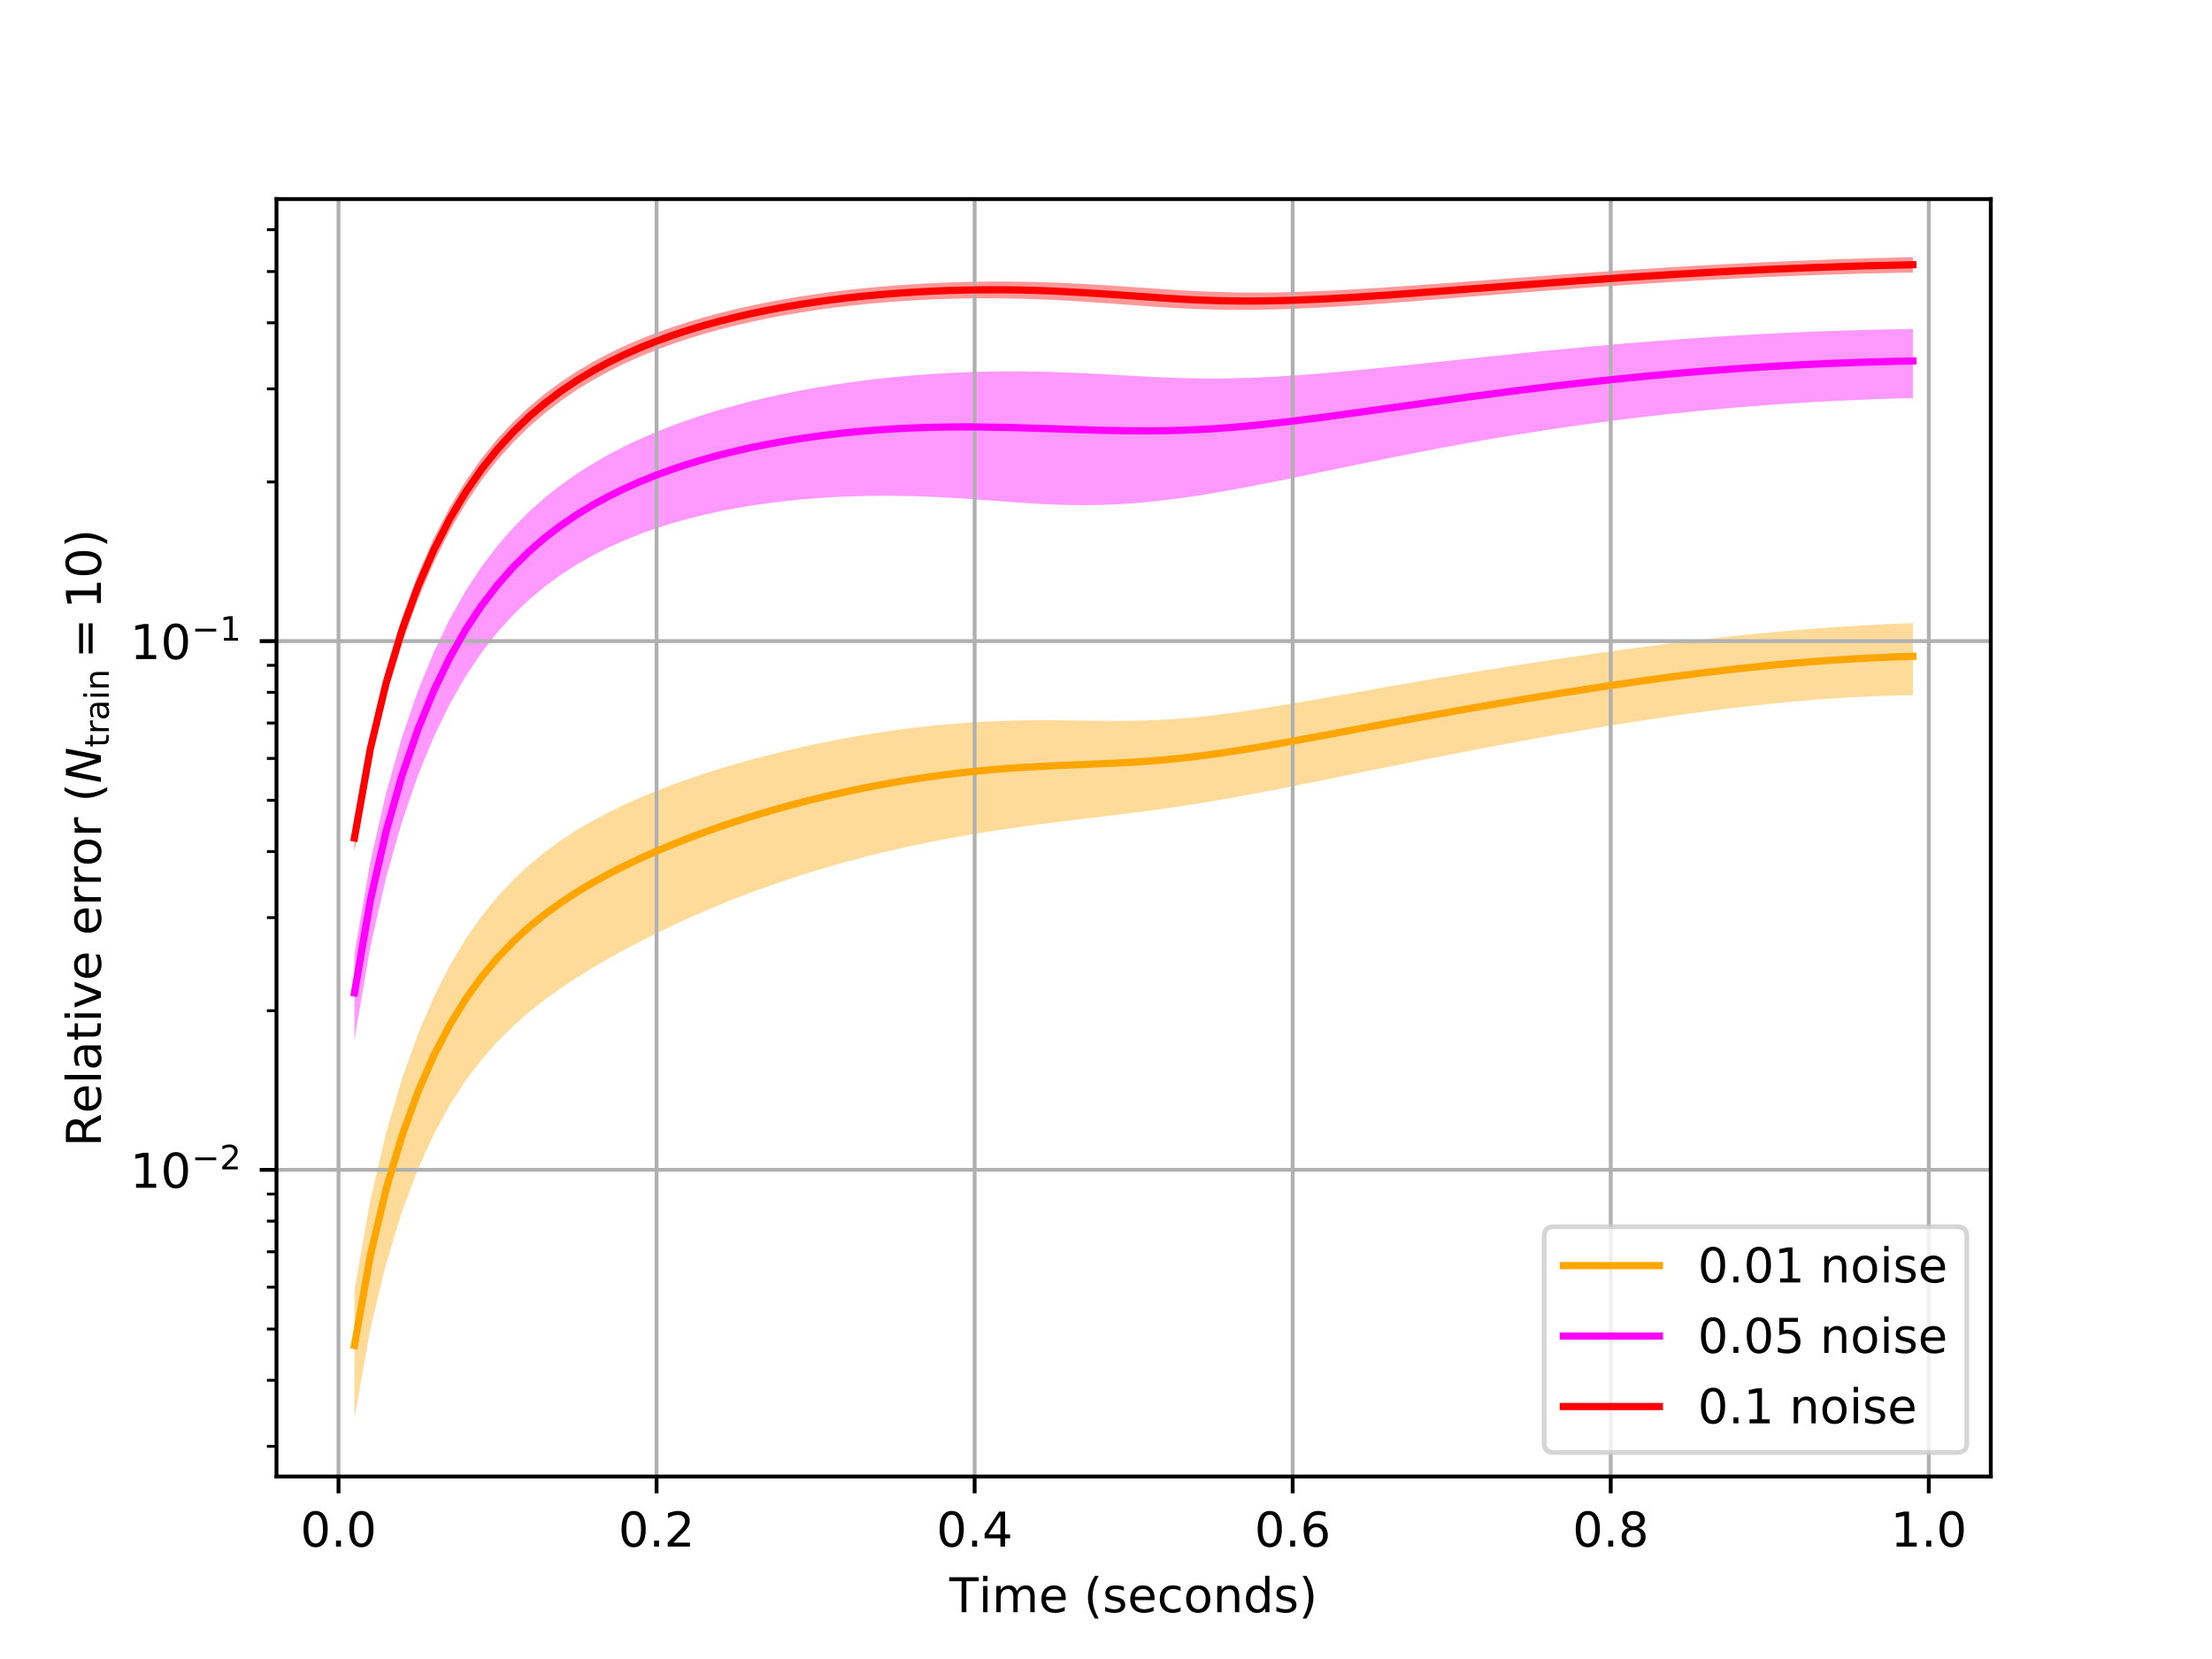 <?xml version="1.0" encoding="utf-8" standalone="no"?>
<!DOCTYPE svg PUBLIC "-//W3C//DTD SVG 1.1//EN"
  "http://www.w3.org/Graphics/SVG/1.1/DTD/svg11.dtd">
<!-- Created with matplotlib (https://matplotlib.org/) -->
<svg height="345.6pt" version="1.1" viewBox="0 0 460.8 345.6" width="460.8pt" xmlns="http://www.w3.org/2000/svg" xmlns:xlink="http://www.w3.org/1999/xlink">
 <defs>
  <style type="text/css">
*{stroke-linecap:butt;stroke-linejoin:round;white-space:pre;}
  </style>
 </defs>
 <g id="figure_1">
  <g id="patch_1">
   <path d="M 0 345.6 
L 460.8 345.6 
L 460.8 0 
L 0 0 
z
" style="fill:#ffffff;"/>
  </g>
  <g id="axes_1">
   <g id="patch_2">
    <path d="M 57.6 307.584 
L 414.72 307.584 
L 414.72 41.472 
L 57.6 41.472 
z
" style="fill:#ffffff;"/>
   </g>
   <g id="PolyCollection_1">
    <path clip-path="url(#p41e3ff5575)" d="M 73.833 268.773 
L 73.833 295.488 
L 77.146 276.888 
L 80.458 263.155 
L 83.771 252.308 
L 87.084 243.497 
L 90.397 236.231 
L 93.71 230.174 
L 97.022 225.071 
L 100.335 220.724 
L 103.648 216.974 
L 106.961 213.695 
L 110.274 210.789 
L 113.586 208.18 
L 116.899 205.805 
L 120.212 203.613 
L 123.525 201.567 
L 126.838 199.64 
L 130.15 197.812 
L 133.463 196.07 
L 136.776 194.407 
L 140.089 192.815 
L 143.402 191.291 
L 146.714 189.834 
L 150.027 188.442 
L 153.34 187.115 
L 156.653 185.85 
L 159.966 184.645 
L 163.278 183.498 
L 166.591 182.408 
L 169.904 181.375 
L 173.217 180.395 
L 176.53 179.467 
L 179.842 178.589 
L 183.155 177.758 
L 186.468 176.975 
L 189.781 176.238 
L 193.094 175.546 
L 196.406 174.896 
L 199.719 174.287 
L 203.032 173.715 
L 206.345 173.18 
L 209.658 172.678 
L 212.97 172.206 
L 216.283 171.758 
L 219.596 171.331 
L 222.909 170.918 
L 226.222 170.516 
L 229.534 170.117 
L 232.847 169.714 
L 236.16 169.301 
L 239.473 168.871 
L 242.786 168.416 
L 246.098 167.934 
L 249.411 167.421 
L 252.724 166.877 
L 256.037 166.303 
L 259.35 165.703 
L 262.662 165.081 
L 265.975 164.44 
L 269.288 163.785 
L 272.601 163.12 
L 275.914 162.449 
L 279.226 161.775 
L 282.539 161.101 
L 285.852 160.428 
L 289.165 159.759 
L 292.478 159.093 
L 295.79 158.433 
L 299.103 157.778 
L 302.416 157.129 
L 305.729 156.487 
L 309.042 155.853 
L 312.354 155.227 
L 315.667 154.61 
L 318.98 154.003 
L 322.293 153.407 
L 325.606 152.823 
L 328.918 152.25 
L 332.231 151.691 
L 335.544 151.144 
L 338.857 150.612 
L 342.17 150.094 
L 345.482 149.592 
L 348.795 149.107 
L 352.108 148.64 
L 355.421 148.192 
L 358.734 147.766 
L 362.046 147.361 
L 365.359 146.98 
L 368.672 146.625 
L 371.985 146.297 
L 375.298 145.997 
L 378.61 145.727 
L 381.923 145.49 
L 385.236 145.285 
L 388.549 145.114 
L 391.862 144.979 
L 395.174 144.879 
L 398.487 144.814 
L 398.487 129.809 
L 398.487 129.809 
L 395.174 129.938 
L 391.862 130.088 
L 388.549 130.259 
L 385.236 130.453 
L 381.923 130.669 
L 378.61 130.907 
L 375.298 131.167 
L 371.985 131.448 
L 368.672 131.749 
L 365.359 132.07 
L 362.046 132.41 
L 358.734 132.768 
L 355.421 133.142 
L 352.108 133.532 
L 348.795 133.937 
L 345.482 134.355 
L 342.17 134.787 
L 338.857 135.231 
L 335.544 135.685 
L 332.231 136.151 
L 328.918 136.627 
L 325.606 137.112 
L 322.293 137.607 
L 318.98 138.111 
L 315.667 138.624 
L 312.354 139.146 
L 309.042 139.678 
L 305.729 140.218 
L 302.416 140.768 
L 299.103 141.326 
L 295.79 141.892 
L 292.478 142.465 
L 289.165 143.045 
L 285.852 143.63 
L 282.539 144.219 
L 279.226 144.808 
L 275.914 145.396 
L 272.601 145.977 
L 269.288 146.547 
L 265.975 147.101 
L 262.662 147.632 
L 259.35 148.133 
L 256.037 148.596 
L 252.724 149.011 
L 249.411 149.371 
L 246.098 149.669 
L 242.786 149.897 
L 239.473 150.055 
L 236.16 150.145 
L 232.847 150.176 
L 229.534 150.162 
L 226.222 150.122 
L 222.909 150.076 
L 219.596 150.042 
L 216.283 150.037 
L 212.97 150.069 
L 209.658 150.147 
L 206.345 150.273 
L 203.032 150.451 
L 199.719 150.68 
L 196.406 150.961 
L 193.094 151.294 
L 189.781 151.679 
L 186.468 152.114 
L 183.155 152.599 
L 179.842 153.131 
L 176.53 153.71 
L 173.217 154.337 
L 169.904 155.01 
L 166.591 155.731 
L 163.278 156.501 
L 159.966 157.322 
L 156.653 158.195 
L 153.34 159.123 
L 150.027 160.111 
L 146.714 161.161 
L 143.402 162.279 
L 140.089 163.47 
L 136.776 164.745 
L 133.463 166.114 
L 130.15 167.59 
L 126.838 169.193 
L 123.525 170.944 
L 120.212 172.876 
L 116.899 175.028 
L 113.586 177.443 
L 110.274 180.167 
L 106.961 183.26 
L 103.648 186.794 
L 100.335 190.861 
L 97.022 195.583 
L 93.71 201.108 
L 90.397 207.627 
L 87.084 215.374 
L 83.771 224.649 
L 80.458 235.906 
L 77.146 249.972 
L 73.833 268.773 
z
" style="fill:#ffa500;fill-opacity:0.4;"/>
   </g>
   <g id="PolyCollection_2">
    <path clip-path="url(#p41e3ff5575)" d="M 73.833 198.734 
L 73.833 216.622 
L 77.146 197.257 
L 80.458 182.74 
L 83.771 171.106 
L 87.084 161.493 
L 90.397 153.433 
L 93.71 146.625 
L 97.022 140.844 
L 100.335 135.912 
L 103.648 131.682 
L 106.961 128.034 
L 110.274 124.869 
L 113.586 122.11 
L 116.899 119.692 
L 120.212 117.564 
L 123.525 115.682 
L 126.838 114.013 
L 130.15 112.529 
L 133.463 111.208 
L 136.776 110.031 
L 140.089 108.984 
L 143.402 108.053 
L 146.714 107.229 
L 150.027 106.501 
L 153.34 105.863 
L 156.653 105.307 
L 159.966 104.827 
L 163.278 104.418 
L 166.591 104.077 
L 169.904 103.8 
L 173.217 103.583 
L 176.53 103.426 
L 179.842 103.325 
L 183.155 103.28 
L 186.468 103.288 
L 189.781 103.348 
L 193.094 103.456 
L 196.406 103.609 
L 199.719 103.8 
L 203.032 104.021 
L 206.345 104.261 
L 209.658 104.507 
L 212.97 104.741 
L 216.283 104.947 
L 219.596 105.108 
L 222.909 105.207 
L 226.222 105.234 
L 229.534 105.182 
L 232.847 105.048 
L 236.16 104.832 
L 239.473 104.539 
L 242.786 104.175 
L 246.098 103.745 
L 249.411 103.259 
L 252.724 102.723 
L 256.037 102.146 
L 259.35 101.535 
L 262.662 100.897 
L 265.975 100.239 
L 269.288 99.566 
L 272.601 98.883 
L 275.914 98.196 
L 279.226 97.507 
L 282.539 96.822 
L 285.852 96.142 
L 289.165 95.47 
L 292.478 94.809 
L 295.79 94.161 
L 299.103 93.527 
L 302.416 92.909 
L 305.729 92.306 
L 309.042 91.721 
L 312.354 91.153 
L 315.667 90.603 
L 318.98 90.072 
L 322.293 89.559 
L 325.606 89.064 
L 328.918 88.588 
L 332.231 88.131 
L 335.544 87.693 
L 338.857 87.273 
L 342.17 86.872 
L 345.482 86.49 
L 348.795 86.128 
L 352.108 85.784 
L 355.421 85.459 
L 358.734 85.153 
L 362.046 84.866 
L 365.359 84.598 
L 368.672 84.349 
L 371.985 84.118 
L 375.298 83.907 
L 378.61 83.713 
L 381.923 83.538 
L 385.236 83.381 
L 388.549 83.242 
L 391.862 83.12 
L 395.174 83.015 
L 398.487 82.926 
L 398.487 68.541 
L 398.487 68.541 
L 395.174 68.588 
L 391.862 68.651 
L 388.549 68.729 
L 385.236 68.822 
L 381.923 68.929 
L 378.61 69.051 
L 375.298 69.187 
L 371.985 69.337 
L 368.672 69.501 
L 365.359 69.678 
L 362.046 69.868 
L 358.734 70.07 
L 355.421 70.285 
L 352.108 70.513 
L 348.795 70.752 
L 345.482 71.003 
L 342.17 71.266 
L 338.857 71.539 
L 335.544 71.823 
L 332.231 72.116 
L 328.918 72.419 
L 325.606 72.731 
L 322.293 73.05 
L 318.98 73.377 
L 315.667 73.71 
L 312.354 74.048 
L 309.042 74.392 
L 305.729 74.739 
L 302.416 75.088 
L 299.103 75.437 
L 295.79 75.786 
L 292.478 76.133 
L 289.165 76.474 
L 285.852 76.807 
L 282.539 77.13 
L 279.226 77.439 
L 275.914 77.73 
L 272.601 77.998 
L 269.288 78.239 
L 265.975 78.447 
L 262.662 78.618 
L 259.35 78.745 
L 256.037 78.824 
L 252.724 78.853 
L 249.411 78.829 
L 246.098 78.755 
L 242.786 78.637 
L 239.473 78.484 
L 236.16 78.307 
L 232.847 78.12 
L 229.534 77.935 
L 226.222 77.764 
L 222.909 77.617 
L 219.596 77.499 
L 216.283 77.416 
L 212.97 77.371 
L 209.658 77.367 
L 206.345 77.404 
L 203.032 77.483 
L 199.719 77.606 
L 196.406 77.772 
L 193.094 77.983 
L 189.781 78.238 
L 186.468 78.538 
L 183.155 78.886 
L 179.842 79.281 
L 176.53 79.726 
L 173.217 80.221 
L 169.904 80.77 
L 166.591 81.375 
L 163.278 82.037 
L 159.966 82.761 
L 156.653 83.55 
L 153.34 84.408 
L 150.027 85.341 
L 146.714 86.355 
L 143.402 87.457 
L 140.089 88.656 
L 136.776 89.963 
L 133.463 91.39 
L 130.15 92.952 
L 126.838 94.668 
L 123.525 96.559 
L 120.212 98.653 
L 116.899 100.984 
L 113.586 103.593 
L 110.274 106.529 
L 106.961 109.858 
L 103.648 113.655 
L 100.335 118.016 
L 97.022 123.059 
L 93.71 128.924 
L 90.397 135.786 
L 87.084 143.868 
L 83.771 153.47 
L 80.458 165.058 
L 77.146 179.493 
L 73.833 198.734 
z
" style="fill:#ff00ff;fill-opacity:0.4;"/>
   </g>
   <g id="PolyCollection_3">
    <path clip-path="url(#p41e3ff5575)" d="M 73.833 171.919 
L 73.833 177.378 
L 77.146 158.775 
L 80.458 144.948 
L 83.771 133.911 
L 87.084 124.782 
L 90.397 117.089 
L 93.71 110.532 
L 97.022 104.902 
L 100.335 100.038 
L 103.648 95.81 
L 106.961 92.116 
L 110.274 88.871 
L 113.586 86.005 
L 116.899 83.462 
L 120.212 81.196 
L 123.525 79.168 
L 126.838 77.347 
L 130.15 75.705 
L 133.463 74.222 
L 136.776 72.878 
L 140.089 71.657 
L 143.402 70.547 
L 146.714 69.537 
L 150.027 68.617 
L 153.34 67.779 
L 156.653 67.016 
L 159.966 66.323 
L 163.278 65.694 
L 166.591 65.127 
L 169.904 64.616 
L 173.217 64.159 
L 176.53 63.754 
L 179.842 63.397 
L 183.155 63.087 
L 186.468 62.823 
L 189.781 62.603 
L 193.094 62.426 
L 196.406 62.291 
L 199.719 62.198 
L 203.032 62.146 
L 206.345 62.135 
L 209.658 62.164 
L 212.97 62.233 
L 216.283 62.341 
L 219.596 62.485 
L 222.909 62.663 
L 226.222 62.87 
L 229.534 63.099 
L 232.847 63.343 
L 236.16 63.59 
L 239.473 63.829 
L 242.786 64.049 
L 246.098 64.237 
L 249.411 64.386 
L 252.724 64.49 
L 256.037 64.546 
L 259.35 64.556 
L 262.662 64.522 
L 265.975 64.447 
L 269.288 64.335 
L 272.601 64.192 
L 275.914 64.022 
L 279.226 63.829 
L 282.539 63.617 
L 285.852 63.39 
L 289.165 63.15 
L 292.478 62.901 
L 295.79 62.645 
L 299.103 62.384 
L 302.416 62.12 
L 305.729 61.855 
L 309.042 61.59 
L 312.354 61.326 
L 315.667 61.064 
L 318.98 60.805 
L 322.293 60.551 
L 325.606 60.301 
L 328.918 60.056 
L 332.231 59.817 
L 335.544 59.585 
L 338.857 59.359 
L 342.17 59.141 
L 345.482 58.931 
L 348.795 58.728 
L 352.108 58.533 
L 355.421 58.347 
L 358.734 58.17 
L 362.046 58.001 
L 365.359 57.842 
L 368.672 57.691 
L 371.985 57.55 
L 375.298 57.419 
L 378.61 57.298 
L 381.923 57.186 
L 385.236 57.084 
L 388.549 56.993 
L 391.862 56.912 
L 395.174 56.842 
L 398.487 56.782 
L 398.487 53.568 
L 398.487 53.568 
L 395.174 53.642 
L 391.862 53.726 
L 388.549 53.82 
L 385.236 53.924 
L 381.923 54.037 
L 378.61 54.159 
L 375.298 54.29 
L 371.985 54.43 
L 368.672 54.578 
L 365.359 54.735 
L 362.046 54.9 
L 358.734 55.072 
L 355.421 55.253 
L 352.108 55.441 
L 348.795 55.636 
L 345.482 55.838 
L 342.17 56.046 
L 338.857 56.261 
L 335.544 56.482 
L 332.231 56.708 
L 328.918 56.939 
L 325.606 57.175 
L 322.293 57.414 
L 318.98 57.657 
L 315.667 57.903 
L 312.354 58.15 
L 309.042 58.398 
L 305.729 58.646 
L 302.416 58.893 
L 299.103 59.137 
L 295.79 59.376 
L 292.478 59.609 
L 289.165 59.834 
L 285.852 60.047 
L 282.539 60.247 
L 279.226 60.429 
L 275.914 60.59 
L 272.601 60.726 
L 269.288 60.833 
L 265.975 60.906 
L 262.662 60.94 
L 259.35 60.933 
L 256.037 60.882 
L 252.724 60.786 
L 249.411 60.647 
L 246.098 60.472 
L 242.786 60.266 
L 239.473 60.042 
L 236.16 59.81 
L 232.847 59.58 
L 229.534 59.364 
L 226.222 59.168 
L 222.909 58.999 
L 219.596 58.86 
L 216.283 58.755 
L 212.97 58.685 
L 209.658 58.651 
L 206.345 58.654 
L 203.032 58.695 
L 199.719 58.773 
L 196.406 58.889 
L 193.094 59.044 
L 189.781 59.237 
L 186.468 59.47 
L 183.155 59.744 
L 179.842 60.06 
L 176.53 60.419 
L 173.217 60.825 
L 169.904 61.278 
L 166.591 61.782 
L 163.278 62.34 
L 159.966 62.955 
L 156.653 63.631 
L 153.34 64.374 
L 150.027 65.188 
L 146.714 66.081 
L 143.402 67.059 
L 140.089 68.133 
L 136.776 69.313 
L 133.463 70.61 
L 130.15 72.041 
L 126.838 73.623 
L 123.525 75.378 
L 120.212 77.33 
L 116.899 79.511 
L 113.586 81.958 
L 110.274 84.716 
L 106.961 87.842 
L 103.648 91.403 
L 100.335 95.487 
L 97.022 100.198 
L 93.71 105.67 
L 90.397 112.071 
L 87.084 119.621 
L 83.771 128.629 
L 80.458 139.577 
L 77.146 153.345 
L 73.833 171.919 
z
" style="fill:#ff0000;fill-opacity:0.4;"/>
   </g>
   <g id="matplotlib.axis_1">
    <g id="xtick_1">
     <g id="line2d_1">
      <path clip-path="url(#p41e3ff5575)" d="M 70.52 307.584 
L 70.52 41.472 
" style="fill:none;stroke:#b0b0b0;stroke-linecap:square;stroke-width:0.8;"/>
     </g>
     <g id="line2d_2">
      <defs>
       <path d="M 0 0 
L 0 3.5 
" id="mf9f8fc22f4" style="stroke:#000000;stroke-width:0.8;"/>
      </defs>
      <g>
       <use style="stroke:#000000;stroke-width:0.8;" x="70.52" xlink:href="#mf9f8fc22f4" y="307.584"/>
      </g>
     </g>
     <g id="text_1">
      <!-- 0.0 -->
      <defs>
       <path d="M 31.781 66.406 
Q 24.172 66.406 20.328 58.906 
Q 16.5 51.422 16.5 36.375 
Q 16.5 21.391 20.328 13.891 
Q 24.172 6.391 31.781 6.391 
Q 39.453 6.391 43.281 13.891 
Q 47.125 21.391 47.125 36.375 
Q 47.125 51.422 43.281 58.906 
Q 39.453 66.406 31.781 66.406 
z
M 31.781 74.219 
Q 44.047 74.219 50.516 64.516 
Q 56.984 54.828 56.984 36.375 
Q 56.984 17.969 50.516 8.266 
Q 44.047 -1.422 31.781 -1.422 
Q 19.531 -1.422 13.062 8.266 
Q 6.594 17.969 6.594 36.375 
Q 6.594 54.828 13.062 64.516 
Q 19.531 74.219 31.781 74.219 
z
" id="DejaVuSans-48"/>
       <path d="M 10.688 12.406 
L 21 12.406 
L 21 0 
L 10.688 0 
z
" id="DejaVuSans-46"/>
      </defs>
      <g transform="translate(62.568 322.182)scale(0.1 -0.1)">
       <use xlink:href="#DejaVuSans-48"/>
       <use x="63.623" xlink:href="#DejaVuSans-46"/>
       <use x="95.41" xlink:href="#DejaVuSans-48"/>
      </g>
     </g>
    </g>
    <g id="xtick_2">
     <g id="line2d_3">
      <path clip-path="url(#p41e3ff5575)" d="M 136.776 307.584 
L 136.776 41.472 
" style="fill:none;stroke:#b0b0b0;stroke-linecap:square;stroke-width:0.8;"/>
     </g>
     <g id="line2d_4">
      <g>
       <use style="stroke:#000000;stroke-width:0.8;" x="136.776" xlink:href="#mf9f8fc22f4" y="307.584"/>
      </g>
     </g>
     <g id="text_2">
      <!-- 0.2 -->
      <defs>
       <path d="M 19.188 8.297 
L 53.609 8.297 
L 53.609 0 
L 7.328 0 
L 7.328 8.297 
Q 12.938 14.109 22.625 23.891 
Q 32.328 33.688 34.812 36.531 
Q 39.547 41.844 41.422 45.531 
Q 43.312 49.219 43.312 52.781 
Q 43.312 58.594 39.234 62.25 
Q 35.156 65.922 28.609 65.922 
Q 23.969 65.922 18.812 64.312 
Q 13.672 62.703 7.812 59.422 
L 7.812 69.391 
Q 13.766 71.781 18.938 73 
Q 24.125 74.219 28.422 74.219 
Q 39.75 74.219 46.484 68.547 
Q 53.219 62.891 53.219 53.422 
Q 53.219 48.922 51.531 44.891 
Q 49.859 40.875 45.406 35.406 
Q 44.188 33.984 37.641 27.219 
Q 31.109 20.453 19.188 8.297 
z
" id="DejaVuSans-50"/>
      </defs>
      <g transform="translate(128.824 322.182)scale(0.1 -0.1)">
       <use xlink:href="#DejaVuSans-48"/>
       <use x="63.623" xlink:href="#DejaVuSans-46"/>
       <use x="95.41" xlink:href="#DejaVuSans-50"/>
      </g>
     </g>
    </g>
    <g id="xtick_3">
     <g id="line2d_5">
      <path clip-path="url(#p41e3ff5575)" d="M 203.032 307.584 
L 203.032 41.472 
" style="fill:none;stroke:#b0b0b0;stroke-linecap:square;stroke-width:0.8;"/>
     </g>
     <g id="line2d_6">
      <g>
       <use style="stroke:#000000;stroke-width:0.8;" x="203.032" xlink:href="#mf9f8fc22f4" y="307.584"/>
      </g>
     </g>
     <g id="text_3">
      <!-- 0.4 -->
      <defs>
       <path d="M 37.797 64.312 
L 12.891 25.391 
L 37.797 25.391 
z
M 35.203 72.906 
L 47.609 72.906 
L 47.609 25.391 
L 58.016 25.391 
L 58.016 17.188 
L 47.609 17.188 
L 47.609 0 
L 37.797 0 
L 37.797 17.188 
L 4.891 17.188 
L 4.891 26.703 
z
" id="DejaVuSans-52"/>
      </defs>
      <g transform="translate(195.08 322.182)scale(0.1 -0.1)">
       <use xlink:href="#DejaVuSans-48"/>
       <use x="63.623" xlink:href="#DejaVuSans-46"/>
       <use x="95.41" xlink:href="#DejaVuSans-52"/>
      </g>
     </g>
    </g>
    <g id="xtick_4">
     <g id="line2d_7">
      <path clip-path="url(#p41e3ff5575)" d="M 269.288 307.584 
L 269.288 41.472 
" style="fill:none;stroke:#b0b0b0;stroke-linecap:square;stroke-width:0.8;"/>
     </g>
     <g id="line2d_8">
      <g>
       <use style="stroke:#000000;stroke-width:0.8;" x="269.288" xlink:href="#mf9f8fc22f4" y="307.584"/>
      </g>
     </g>
     <g id="text_4">
      <!-- 0.6 -->
      <defs>
       <path d="M 33.016 40.375 
Q 26.375 40.375 22.484 35.828 
Q 18.609 31.297 18.609 23.391 
Q 18.609 15.531 22.484 10.953 
Q 26.375 6.391 33.016 6.391 
Q 39.656 6.391 43.531 10.953 
Q 47.406 15.531 47.406 23.391 
Q 47.406 31.297 43.531 35.828 
Q 39.656 40.375 33.016 40.375 
z
M 52.594 71.297 
L 52.594 62.312 
Q 48.875 64.062 45.094 64.984 
Q 41.312 65.922 37.594 65.922 
Q 27.828 65.922 22.672 59.328 
Q 17.531 52.734 16.797 39.406 
Q 19.672 43.656 24.016 45.922 
Q 28.375 48.188 33.594 48.188 
Q 44.578 48.188 50.953 41.516 
Q 57.328 34.859 57.328 23.391 
Q 57.328 12.156 50.688 5.359 
Q 44.047 -1.422 33.016 -1.422 
Q 20.359 -1.422 13.672 8.266 
Q 6.984 17.969 6.984 36.375 
Q 6.984 53.656 15.188 63.938 
Q 23.391 74.219 37.203 74.219 
Q 40.922 74.219 44.703 73.484 
Q 48.484 72.75 52.594 71.297 
z
" id="DejaVuSans-54"/>
      </defs>
      <g transform="translate(261.336 322.182)scale(0.1 -0.1)">
       <use xlink:href="#DejaVuSans-48"/>
       <use x="63.623" xlink:href="#DejaVuSans-46"/>
       <use x="95.41" xlink:href="#DejaVuSans-54"/>
      </g>
     </g>
    </g>
    <g id="xtick_5">
     <g id="line2d_9">
      <path clip-path="url(#p41e3ff5575)" d="M 335.544 307.584 
L 335.544 41.472 
" style="fill:none;stroke:#b0b0b0;stroke-linecap:square;stroke-width:0.8;"/>
     </g>
     <g id="line2d_10">
      <g>
       <use style="stroke:#000000;stroke-width:0.8;" x="335.544" xlink:href="#mf9f8fc22f4" y="307.584"/>
      </g>
     </g>
     <g id="text_5">
      <!-- 0.8 -->
      <defs>
       <path d="M 31.781 34.625 
Q 24.75 34.625 20.719 30.859 
Q 16.703 27.094 16.703 20.516 
Q 16.703 13.922 20.719 10.156 
Q 24.75 6.391 31.781 6.391 
Q 38.812 6.391 42.859 10.172 
Q 46.922 13.969 46.922 20.516 
Q 46.922 27.094 42.891 30.859 
Q 38.875 34.625 31.781 34.625 
z
M 21.922 38.812 
Q 15.578 40.375 12.031 44.719 
Q 8.5 49.078 8.5 55.328 
Q 8.5 64.062 14.719 69.141 
Q 20.953 74.219 31.781 74.219 
Q 42.672 74.219 48.875 69.141 
Q 55.078 64.062 55.078 55.328 
Q 55.078 49.078 51.531 44.719 
Q 48 40.375 41.703 38.812 
Q 48.828 37.156 52.797 32.312 
Q 56.781 27.484 56.781 20.516 
Q 56.781 9.906 50.312 4.234 
Q 43.844 -1.422 31.781 -1.422 
Q 19.734 -1.422 13.25 4.234 
Q 6.781 9.906 6.781 20.516 
Q 6.781 27.484 10.781 32.312 
Q 14.797 37.156 21.922 38.812 
z
M 18.312 54.391 
Q 18.312 48.734 21.844 45.562 
Q 25.391 42.391 31.781 42.391 
Q 38.141 42.391 41.719 45.562 
Q 45.312 48.734 45.312 54.391 
Q 45.312 60.062 41.719 63.234 
Q 38.141 66.406 31.781 66.406 
Q 25.391 66.406 21.844 63.234 
Q 18.312 60.062 18.312 54.391 
z
" id="DejaVuSans-56"/>
      </defs>
      <g transform="translate(327.592 322.182)scale(0.1 -0.1)">
       <use xlink:href="#DejaVuSans-48"/>
       <use x="63.623" xlink:href="#DejaVuSans-46"/>
       <use x="95.41" xlink:href="#DejaVuSans-56"/>
      </g>
     </g>
    </g>
    <g id="xtick_6">
     <g id="line2d_11">
      <path clip-path="url(#p41e3ff5575)" d="M 401.8 307.584 
L 401.8 41.472 
" style="fill:none;stroke:#b0b0b0;stroke-linecap:square;stroke-width:0.8;"/>
     </g>
     <g id="line2d_12">
      <g>
       <use style="stroke:#000000;stroke-width:0.8;" x="401.8" xlink:href="#mf9f8fc22f4" y="307.584"/>
      </g>
     </g>
     <g id="text_6">
      <!-- 1.0 -->
      <defs>
       <path d="M 12.406 8.297 
L 28.516 8.297 
L 28.516 63.922 
L 10.984 60.406 
L 10.984 69.391 
L 28.422 72.906 
L 38.281 72.906 
L 38.281 8.297 
L 54.391 8.297 
L 54.391 0 
L 12.406 0 
z
" id="DejaVuSans-49"/>
      </defs>
      <g transform="translate(393.849 322.182)scale(0.1 -0.1)">
       <use xlink:href="#DejaVuSans-49"/>
       <use x="63.623" xlink:href="#DejaVuSans-46"/>
       <use x="95.41" xlink:href="#DejaVuSans-48"/>
      </g>
     </g>
    </g>
    <g id="text_7">
     <!-- $\mathrm{Time \ (seconds)}$ -->
     <defs>
      <path d="M -0.297 72.906 
L 61.375 72.906 
L 61.375 64.594 
L 35.5 64.594 
L 35.5 0 
L 25.594 0 
L 25.594 64.594 
L -0.297 64.594 
z
" id="DejaVuSans-84"/>
      <path d="M 9.422 54.688 
L 18.406 54.688 
L 18.406 0 
L 9.422 0 
z
M 9.422 75.984 
L 18.406 75.984 
L 18.406 64.594 
L 9.422 64.594 
z
" id="DejaVuSans-105"/>
      <path d="M 52 44.188 
Q 55.375 50.25 60.062 53.125 
Q 64.75 56 71.094 56 
Q 79.641 56 84.281 50.016 
Q 88.922 44.047 88.922 33.016 
L 88.922 0 
L 79.891 0 
L 79.891 32.719 
Q 79.891 40.578 77.094 44.375 
Q 74.312 48.188 68.609 48.188 
Q 61.625 48.188 57.562 43.547 
Q 53.516 38.922 53.516 30.906 
L 53.516 0 
L 44.484 0 
L 44.484 32.719 
Q 44.484 40.625 41.703 44.406 
Q 38.922 48.188 33.109 48.188 
Q 26.219 48.188 22.156 43.531 
Q 18.109 38.875 18.109 30.906 
L 18.109 0 
L 9.078 0 
L 9.078 54.688 
L 18.109 54.688 
L 18.109 46.188 
Q 21.188 51.219 25.484 53.609 
Q 29.781 56 35.688 56 
Q 41.656 56 45.828 52.969 
Q 50 49.953 52 44.188 
z
" id="DejaVuSans-109"/>
      <path d="M 56.203 29.594 
L 56.203 25.203 
L 14.891 25.203 
Q 15.484 15.922 20.484 11.062 
Q 25.484 6.203 34.422 6.203 
Q 39.594 6.203 44.453 7.469 
Q 49.312 8.734 54.109 11.281 
L 54.109 2.781 
Q 49.266 0.734 44.188 -0.344 
Q 39.109 -1.422 33.891 -1.422 
Q 20.797 -1.422 13.156 6.188 
Q 5.516 13.812 5.516 26.812 
Q 5.516 40.234 12.766 48.109 
Q 20.016 56 32.328 56 
Q 43.359 56 49.781 48.891 
Q 56.203 41.797 56.203 29.594 
z
M 47.219 32.234 
Q 47.125 39.594 43.094 43.984 
Q 39.062 48.391 32.422 48.391 
Q 24.906 48.391 20.391 44.141 
Q 15.875 39.891 15.188 32.172 
z
" id="DejaVuSans-101"/>
      <path d="M 31 75.875 
Q 24.469 64.656 21.281 53.656 
Q 18.109 42.672 18.109 31.391 
Q 18.109 20.125 21.312 9.062 
Q 24.516 -2 31 -13.188 
L 23.188 -13.188 
Q 15.875 -1.703 12.234 9.375 
Q 8.594 20.453 8.594 31.391 
Q 8.594 42.281 12.203 53.312 
Q 15.828 64.359 23.188 75.875 
z
" id="DejaVuSans-40"/>
      <path d="M 44.281 53.078 
L 44.281 44.578 
Q 40.484 46.531 36.375 47.5 
Q 32.281 48.484 27.875 48.484 
Q 21.188 48.484 17.844 46.438 
Q 14.5 44.391 14.5 40.281 
Q 14.5 37.156 16.891 35.375 
Q 19.281 33.594 26.516 31.984 
L 29.594 31.297 
Q 39.156 29.25 43.188 25.516 
Q 47.219 21.781 47.219 15.094 
Q 47.219 7.469 41.188 3.016 
Q 35.156 -1.422 24.609 -1.422 
Q 20.219 -1.422 15.453 -0.562 
Q 10.688 0.297 5.422 2 
L 5.422 11.281 
Q 10.406 8.688 15.234 7.391 
Q 20.062 6.109 24.812 6.109 
Q 31.156 6.109 34.562 8.281 
Q 37.984 10.453 37.984 14.406 
Q 37.984 18.062 35.516 20.016 
Q 33.062 21.969 24.703 23.781 
L 21.578 24.516 
Q 13.234 26.266 9.516 29.906 
Q 5.812 33.547 5.812 39.891 
Q 5.812 47.609 11.281 51.797 
Q 16.75 56 26.812 56 
Q 31.781 56 36.172 55.266 
Q 40.578 54.547 44.281 53.078 
z
" id="DejaVuSans-115"/>
      <path d="M 48.781 52.594 
L 48.781 44.188 
Q 44.969 46.297 41.141 47.344 
Q 37.312 48.391 33.406 48.391 
Q 24.656 48.391 19.812 42.844 
Q 14.984 37.312 14.984 27.297 
Q 14.984 17.281 19.812 11.734 
Q 24.656 6.203 33.406 6.203 
Q 37.312 6.203 41.141 7.25 
Q 44.969 8.297 48.781 10.406 
L 48.781 2.094 
Q 45.016 0.344 40.984 -0.531 
Q 36.969 -1.422 32.422 -1.422 
Q 20.062 -1.422 12.781 6.344 
Q 5.516 14.109 5.516 27.297 
Q 5.516 40.672 12.859 48.328 
Q 20.219 56 33.016 56 
Q 37.156 56 41.109 55.141 
Q 45.062 54.297 48.781 52.594 
z
" id="DejaVuSans-99"/>
      <path d="M 30.609 48.391 
Q 23.391 48.391 19.188 42.75 
Q 14.984 37.109 14.984 27.297 
Q 14.984 17.484 19.156 11.844 
Q 23.344 6.203 30.609 6.203 
Q 37.797 6.203 41.984 11.859 
Q 46.188 17.531 46.188 27.297 
Q 46.188 37.016 41.984 42.703 
Q 37.797 48.391 30.609 48.391 
z
M 30.609 56 
Q 42.328 56 49.016 48.375 
Q 55.719 40.766 55.719 27.297 
Q 55.719 13.875 49.016 6.219 
Q 42.328 -1.422 30.609 -1.422 
Q 18.844 -1.422 12.172 6.219 
Q 5.516 13.875 5.516 27.297 
Q 5.516 40.766 12.172 48.375 
Q 18.844 56 30.609 56 
z
" id="DejaVuSans-111"/>
      <path d="M 54.891 33.016 
L 54.891 0 
L 45.906 0 
L 45.906 32.719 
Q 45.906 40.484 42.875 44.328 
Q 39.844 48.188 33.797 48.188 
Q 26.516 48.188 22.312 43.547 
Q 18.109 38.922 18.109 30.906 
L 18.109 0 
L 9.078 0 
L 9.078 54.688 
L 18.109 54.688 
L 18.109 46.188 
Q 21.344 51.125 25.703 53.562 
Q 30.078 56 35.797 56 
Q 45.219 56 50.047 50.172 
Q 54.891 44.344 54.891 33.016 
z
" id="DejaVuSans-110"/>
      <path d="M 45.406 46.391 
L 45.406 75.984 
L 54.391 75.984 
L 54.391 0 
L 45.406 0 
L 45.406 8.203 
Q 42.578 3.328 38.25 0.953 
Q 33.938 -1.422 27.875 -1.422 
Q 17.969 -1.422 11.734 6.484 
Q 5.516 14.406 5.516 27.297 
Q 5.516 40.188 11.734 48.094 
Q 17.969 56 27.875 56 
Q 33.938 56 38.25 53.625 
Q 42.578 51.266 45.406 46.391 
z
M 14.797 27.297 
Q 14.797 17.391 18.875 11.75 
Q 22.953 6.109 30.078 6.109 
Q 37.203 6.109 41.297 11.75 
Q 45.406 17.391 45.406 27.297 
Q 45.406 37.203 41.297 42.844 
Q 37.203 48.484 30.078 48.484 
Q 22.953 48.484 18.875 42.844 
Q 14.797 37.203 14.797 27.297 
z
" id="DejaVuSans-100"/>
      <path d="M 8.016 75.875 
L 15.828 75.875 
Q 23.141 64.359 26.781 53.312 
Q 30.422 42.281 30.422 31.391 
Q 30.422 20.453 26.781 9.375 
Q 23.141 -1.703 15.828 -13.188 
L 8.016 -13.188 
Q 14.5 -2 17.703 9.062 
Q 20.906 20.125 20.906 31.391 
Q 20.906 42.672 17.703 53.656 
Q 14.5 64.656 8.016 75.875 
z
" id="DejaVuSans-41"/>
     </defs>
     <g transform="translate(197.76 335.861)scale(0.1 -0.1)">
      <use transform="translate(0 0.016)" xlink:href="#DejaVuSans-84"/>
      <use transform="translate(61.084 0.016)" xlink:href="#DejaVuSans-105"/>
      <use transform="translate(88.867 0.016)" xlink:href="#DejaVuSans-109"/>
      <use transform="translate(186.279 0.016)" xlink:href="#DejaVuSans-101"/>
      <use transform="translate(280.273 0.016)" xlink:href="#DejaVuSans-40"/>
      <use transform="translate(319.287 0.016)" xlink:href="#DejaVuSans-115"/>
      <use transform="translate(371.386 0.016)" xlink:href="#DejaVuSans-101"/>
      <use transform="translate(432.91 0.016)" xlink:href="#DejaVuSans-99"/>
      <use transform="translate(487.89 0.016)" xlink:href="#DejaVuSans-111"/>
      <use transform="translate(549.072 0.016)" xlink:href="#DejaVuSans-110"/>
      <use transform="translate(612.451 0.016)" xlink:href="#DejaVuSans-100"/>
      <use transform="translate(675.927 0.016)" xlink:href="#DejaVuSans-115"/>
      <use transform="translate(728.027 0.016)" xlink:href="#DejaVuSans-41"/>
     </g>
    </g>
   </g>
   <g id="matplotlib.axis_2">
    <g id="ytick_1">
     <g id="line2d_13">
      <path clip-path="url(#p41e3ff5575)" d="M 57.6 243.706 
L 414.72 243.706 
" style="fill:none;stroke:#b0b0b0;stroke-linecap:square;stroke-width:0.8;"/>
     </g>
     <g id="line2d_14">
      <defs>
       <path d="M 0 0 
L -3.5 0 
" id="me8cc791bec" style="stroke:#000000;stroke-width:0.8;"/>
      </defs>
      <g>
       <use style="stroke:#000000;stroke-width:0.8;" x="57.6" xlink:href="#me8cc791bec" y="243.706"/>
      </g>
     </g>
     <g id="text_8">
      <!-- $\mathdefault{10^{-2}}$ -->
      <defs>
       <path d="M 10.594 35.5 
L 73.188 35.5 
L 73.188 27.203 
L 10.594 27.203 
z
" id="DejaVuSans-8722"/>
      </defs>
      <g transform="translate(27.1 247.506)scale(0.1 -0.1)">
       <use transform="translate(0 0.766)" xlink:href="#DejaVuSans-49"/>
       <use transform="translate(63.623 0.766)" xlink:href="#DejaVuSans-48"/>
       <use transform="translate(128.203 39.047)scale(0.7)" xlink:href="#DejaVuSans-8722"/>
       <use transform="translate(186.855 39.047)scale(0.7)" xlink:href="#DejaVuSans-50"/>
      </g>
     </g>
    </g>
    <g id="ytick_2">
     <g id="line2d_15">
      <path clip-path="url(#p41e3ff5575)" d="M 57.6 133.558 
L 414.72 133.558 
" style="fill:none;stroke:#b0b0b0;stroke-linecap:square;stroke-width:0.8;"/>
     </g>
     <g id="line2d_16">
      <g>
       <use style="stroke:#000000;stroke-width:0.8;" x="57.6" xlink:href="#me8cc791bec" y="133.558"/>
      </g>
     </g>
     <g id="text_9">
      <!-- $\mathdefault{10^{-1}}$ -->
      <g transform="translate(27.1 137.358)scale(0.1 -0.1)">
       <use transform="translate(0 0.684)" xlink:href="#DejaVuSans-49"/>
       <use transform="translate(63.623 0.684)" xlink:href="#DejaVuSans-48"/>
       <use transform="translate(128.203 38.966)scale(0.7)" xlink:href="#DejaVuSans-8722"/>
       <use transform="translate(186.855 38.966)scale(0.7)" xlink:href="#DejaVuSans-49"/>
      </g>
     </g>
    </g>
    <g id="ytick_3">
     <g id="line2d_17">
      <defs>
       <path d="M 0 0 
L -2 0 
" id="mda4d1a2c16" style="stroke:#000000;stroke-width:0.6;"/>
      </defs>
      <g>
       <use style="stroke:#000000;stroke-width:0.6;" x="57.6" xlink:href="#mda4d1a2c16" y="301.3"/>
      </g>
     </g>
    </g>
    <g id="ytick_4">
     <g id="line2d_18">
      <g>
       <use style="stroke:#000000;stroke-width:0.6;" x="57.6" xlink:href="#mda4d1a2c16" y="287.539"/>
      </g>
     </g>
    </g>
    <g id="ytick_5">
     <g id="line2d_19">
      <g>
       <use style="stroke:#000000;stroke-width:0.6;" x="57.6" xlink:href="#mda4d1a2c16" y="276.864"/>
      </g>
     </g>
    </g>
    <g id="ytick_6">
     <g id="line2d_20">
      <g>
       <use style="stroke:#000000;stroke-width:0.6;" x="57.6" xlink:href="#mda4d1a2c16" y="268.143"/>
      </g>
     </g>
    </g>
    <g id="ytick_7">
     <g id="line2d_21">
      <g>
       <use style="stroke:#000000;stroke-width:0.6;" x="57.6" xlink:href="#mda4d1a2c16" y="260.768"/>
      </g>
     </g>
    </g>
    <g id="ytick_8">
     <g id="line2d_22">
      <g>
       <use style="stroke:#000000;stroke-width:0.6;" x="57.6" xlink:href="#mda4d1a2c16" y="254.381"/>
      </g>
     </g>
    </g>
    <g id="ytick_9">
     <g id="line2d_23">
      <g>
       <use style="stroke:#000000;stroke-width:0.6;" x="57.6" xlink:href="#mda4d1a2c16" y="248.746"/>
      </g>
     </g>
    </g>
    <g id="ytick_10">
     <g id="line2d_24">
      <g>
       <use style="stroke:#000000;stroke-width:0.6;" x="57.6" xlink:href="#mda4d1a2c16" y="210.549"/>
      </g>
     </g>
    </g>
    <g id="ytick_11">
     <g id="line2d_25">
      <g>
       <use style="stroke:#000000;stroke-width:0.6;" x="57.6" xlink:href="#mda4d1a2c16" y="191.152"/>
      </g>
     </g>
    </g>
    <g id="ytick_12">
     <g id="line2d_26">
      <g>
       <use style="stroke:#000000;stroke-width:0.6;" x="57.6" xlink:href="#mda4d1a2c16" y="177.391"/>
      </g>
     </g>
    </g>
    <g id="ytick_13">
     <g id="line2d_27">
      <g>
       <use style="stroke:#000000;stroke-width:0.6;" x="57.6" xlink:href="#mda4d1a2c16" y="166.716"/>
      </g>
     </g>
    </g>
    <g id="ytick_14">
     <g id="line2d_28">
      <g>
       <use style="stroke:#000000;stroke-width:0.6;" x="57.6" xlink:href="#mda4d1a2c16" y="157.995"/>
      </g>
     </g>
    </g>
    <g id="ytick_15">
     <g id="line2d_29">
      <g>
       <use style="stroke:#000000;stroke-width:0.6;" x="57.6" xlink:href="#mda4d1a2c16" y="150.621"/>
      </g>
     </g>
    </g>
    <g id="ytick_16">
     <g id="line2d_30">
      <g>
       <use style="stroke:#000000;stroke-width:0.6;" x="57.6" xlink:href="#mda4d1a2c16" y="144.233"/>
      </g>
     </g>
    </g>
    <g id="ytick_17">
     <g id="line2d_31">
      <g>
       <use style="stroke:#000000;stroke-width:0.6;" x="57.6" xlink:href="#mda4d1a2c16" y="138.599"/>
      </g>
     </g>
    </g>
    <g id="ytick_18">
     <g id="line2d_32">
      <g>
       <use style="stroke:#000000;stroke-width:0.6;" x="57.6" xlink:href="#mda4d1a2c16" y="100.401"/>
      </g>
     </g>
    </g>
    <g id="ytick_19">
     <g id="line2d_33">
      <g>
       <use style="stroke:#000000;stroke-width:0.6;" x="57.6" xlink:href="#mda4d1a2c16" y="81.005"/>
      </g>
     </g>
    </g>
    <g id="ytick_20">
     <g id="line2d_34">
      <g>
       <use style="stroke:#000000;stroke-width:0.6;" x="57.6" xlink:href="#mda4d1a2c16" y="67.243"/>
      </g>
     </g>
    </g>
    <g id="ytick_21">
     <g id="line2d_35">
      <g>
       <use style="stroke:#000000;stroke-width:0.6;" x="57.6" xlink:href="#mda4d1a2c16" y="56.568"/>
      </g>
     </g>
    </g>
    <g id="ytick_22">
     <g id="line2d_36">
      <g>
       <use style="stroke:#000000;stroke-width:0.6;" x="57.6" xlink:href="#mda4d1a2c16" y="47.847"/>
      </g>
     </g>
    </g>
    <g id="text_10">
     <!-- $\mathrm{Relative \ error}$ ($N_{\mathrm{train}}=10$) -->
     <defs>
      <path d="M 44.391 34.188 
Q 47.562 33.109 50.562 29.594 
Q 53.562 26.078 56.594 19.922 
L 66.609 0 
L 56 0 
L 46.688 18.703 
Q 43.062 26.031 39.672 28.422 
Q 36.281 30.812 30.422 30.812 
L 19.672 30.812 
L 19.672 0 
L 9.812 0 
L 9.812 72.906 
L 32.078 72.906 
Q 44.578 72.906 50.734 67.672 
Q 56.891 62.453 56.891 51.906 
Q 56.891 45.016 53.688 40.469 
Q 50.484 35.938 44.391 34.188 
z
M 19.672 64.797 
L 19.672 38.922 
L 32.078 38.922 
Q 39.203 38.922 42.844 42.219 
Q 46.484 45.516 46.484 51.906 
Q 46.484 58.297 42.844 61.547 
Q 39.203 64.797 32.078 64.797 
z
" id="DejaVuSans-82"/>
      <path d="M 9.422 75.984 
L 18.406 75.984 
L 18.406 0 
L 9.422 0 
z
" id="DejaVuSans-108"/>
      <path d="M 34.281 27.484 
Q 23.391 27.484 19.188 25 
Q 14.984 22.516 14.984 16.5 
Q 14.984 11.719 18.141 8.906 
Q 21.297 6.109 26.703 6.109 
Q 34.188 6.109 38.703 11.406 
Q 43.219 16.703 43.219 25.484 
L 43.219 27.484 
z
M 52.203 31.203 
L 52.203 0 
L 43.219 0 
L 43.219 8.297 
Q 40.141 3.328 35.547 0.953 
Q 30.953 -1.422 24.312 -1.422 
Q 15.922 -1.422 10.953 3.297 
Q 6 8.016 6 15.922 
Q 6 25.141 12.172 29.828 
Q 18.359 34.516 30.609 34.516 
L 43.219 34.516 
L 43.219 35.406 
Q 43.219 41.609 39.141 45 
Q 35.062 48.391 27.688 48.391 
Q 23 48.391 18.547 47.266 
Q 14.109 46.141 10.016 43.891 
L 10.016 52.203 
Q 14.938 54.109 19.578 55.047 
Q 24.219 56 28.609 56 
Q 40.484 56 46.344 49.844 
Q 52.203 43.703 52.203 31.203 
z
" id="DejaVuSans-97"/>
      <path d="M 18.312 70.219 
L 18.312 54.688 
L 36.812 54.688 
L 36.812 47.703 
L 18.312 47.703 
L 18.312 18.016 
Q 18.312 11.328 20.141 9.422 
Q 21.969 7.516 27.594 7.516 
L 36.812 7.516 
L 36.812 0 
L 27.594 0 
Q 17.188 0 13.234 3.875 
Q 9.281 7.766 9.281 18.016 
L 9.281 47.703 
L 2.688 47.703 
L 2.688 54.688 
L 9.281 54.688 
L 9.281 70.219 
z
" id="DejaVuSans-116"/>
      <path d="M 2.984 54.688 
L 12.5 54.688 
L 29.594 8.797 
L 46.688 54.688 
L 56.203 54.688 
L 35.688 0 
L 23.484 0 
z
" id="DejaVuSans-118"/>
      <path d="M 41.109 46.297 
Q 39.594 47.172 37.812 47.578 
Q 36.031 48 33.891 48 
Q 26.266 48 22.188 43.047 
Q 18.109 38.094 18.109 28.812 
L 18.109 0 
L 9.078 0 
L 9.078 54.688 
L 18.109 54.688 
L 18.109 46.188 
Q 20.953 51.172 25.484 53.578 
Q 30.031 56 36.531 56 
Q 37.453 56 38.578 55.875 
Q 39.703 55.766 41.062 55.516 
z
" id="DejaVuSans-114"/>
      <path id="DejaVuSans-32"/>
      <path d="M 16.891 72.906 
L 30.172 72.906 
L 50.297 10.406 
L 62.5 72.906 
L 72.125 72.906 
L 57.906 0 
L 44.578 0 
L 24.516 62.891 
L 12.312 0 
L 2.688 0 
z
" id="DejaVuSans-Oblique-78"/>
      <path d="M 10.594 45.406 
L 73.188 45.406 
L 73.188 37.203 
L 10.594 37.203 
z
M 10.594 25.484 
L 73.188 25.484 
L 73.188 17.188 
L 10.594 17.188 
z
" id="DejaVuSans-61"/>
     </defs>
     <g transform="translate(21.02 238.878)rotate(-90)scale(0.1 -0.1)">
      <use transform="translate(0 0.016)" xlink:href="#DejaVuSans-82"/>
      <use transform="translate(69.482 0.016)" xlink:href="#DejaVuSans-101"/>
      <use transform="translate(131.006 0.016)" xlink:href="#DejaVuSans-108"/>
      <use transform="translate(158.789 0.016)" xlink:href="#DejaVuSans-97"/>
      <use transform="translate(220.068 0.016)" xlink:href="#DejaVuSans-116"/>
      <use transform="translate(259.277 0.016)" xlink:href="#DejaVuSans-105"/>
      <use transform="translate(287.061 0.016)" xlink:href="#DejaVuSans-118"/>
      <use transform="translate(346.24 0.016)" xlink:href="#DejaVuSans-101"/>
      <use transform="translate(440.234 0.016)" xlink:href="#DejaVuSans-101"/>
      <use transform="translate(501.757 0.016)" xlink:href="#DejaVuSans-114"/>
      <use transform="translate(542.871 0.016)" xlink:href="#DejaVuSans-114"/>
      <use transform="translate(583.984 0.016)" xlink:href="#DejaVuSans-111"/>
      <use transform="translate(645.166 0.016)" xlink:href="#DejaVuSans-114"/>
      <use transform="translate(686.279 0.016)" xlink:href="#DejaVuSans-32"/>
      <use transform="translate(718.066 0.016)" xlink:href="#DejaVuSans-40"/>
      <use transform="translate(757.08 0.016)" xlink:href="#DejaVuSans-Oblique-78"/>
      <use transform="translate(831.884 -16.391)scale(0.7)" xlink:href="#DejaVuSans-116"/>
      <use transform="translate(859.331 -16.391)scale(0.7)" xlink:href="#DejaVuSans-114"/>
      <use transform="translate(888.11 -16.391)scale(0.7)" xlink:href="#DejaVuSans-97"/>
      <use transform="translate(931.006 -16.391)scale(0.7)" xlink:href="#DejaVuSans-105"/>
      <use transform="translate(950.454 -16.391)scale(0.7)" xlink:href="#DejaVuSans-110"/>
      <use transform="translate(1017.036 0.016)" xlink:href="#DejaVuSans-61"/>
      <use transform="translate(1120.307 0.016)" xlink:href="#DejaVuSans-49"/>
      <use transform="translate(1183.93 0.016)" xlink:href="#DejaVuSans-48"/>
      <use transform="translate(1247.553 0.016)" xlink:href="#DejaVuSans-41"/>
     </g>
    </g>
   </g>
   <g id="line2d_37">
    <path clip-path="url(#p41e3ff5575)" d="M 73.833 280.29 
L 77.146 261.561 
L 80.458 247.616 
L 83.771 236.507 
L 87.084 227.398 
L 90.397 219.822 
L 93.71 213.466 
L 97.022 208.09 
L 100.335 203.499 
L 103.648 199.542 
L 106.961 196.097 
L 110.274 193.069 
L 113.586 190.384 
L 116.899 187.983 
L 120.212 185.817 
L 123.525 183.846 
L 126.838 182.034 
L 130.15 180.353 
L 133.463 178.784 
L 136.776 177.313 
L 140.089 175.927 
L 143.402 174.618 
L 146.714 173.381 
L 150.027 172.209 
L 153.34 171.1 
L 156.653 170.051 
L 159.966 169.058 
L 163.278 168.12 
L 166.591 167.234 
L 169.904 166.399 
L 173.217 165.613 
L 176.53 164.876 
L 179.842 164.186 
L 183.155 163.543 
L 186.468 162.948 
L 189.781 162.4 
L 193.094 161.899 
L 196.406 161.447 
L 199.719 161.041 
L 203.032 160.682 
L 206.345 160.369 
L 209.658 160.098 
L 212.97 159.868 
L 219.596 159.512 
L 232.847 158.955 
L 236.16 158.771 
L 239.473 158.544 
L 242.786 158.266 
L 246.098 157.935 
L 249.411 157.55 
L 252.724 157.115 
L 256.037 156.635 
L 262.662 155.565 
L 269.288 154.394 
L 279.226 152.543 
L 295.79 149.451 
L 305.729 147.664 
L 315.667 145.952 
L 325.606 144.325 
L 335.544 142.793 
L 342.17 141.831 
L 348.795 140.923 
L 355.421 140.078 
L 362.046 139.304 
L 368.672 138.611 
L 375.298 138.01 
L 381.923 137.508 
L 388.549 137.113 
L 395.174 136.827 
L 398.487 136.725 
" style="fill:none;stroke:#ffa500;stroke-linecap:square;stroke-width:1.5;"/>
   </g>
   <g id="line2d_38">
    <path clip-path="url(#p41e3ff5575)" d="M 73.833 206.846 
L 77.146 187.555 
L 80.458 173.087 
L 83.771 161.48 
L 87.084 151.873 
L 90.397 143.801 
L 93.71 136.96 
L 97.022 131.129 
L 100.335 126.132 
L 103.648 121.824 
L 106.961 118.088 
L 110.274 114.826 
L 113.586 111.961 
L 116.899 109.429 
L 120.212 107.18 
L 123.525 105.171 
L 126.838 103.369 
L 130.15 101.746 
L 133.463 100.28 
L 136.776 98.952 
L 140.089 97.748 
L 143.402 96.655 
L 146.714 95.662 
L 150.027 94.761 
L 153.34 93.943 
L 156.653 93.202 
L 159.966 92.533 
L 163.278 91.931 
L 166.591 91.392 
L 169.904 90.912 
L 173.217 90.49 
L 176.53 90.123 
L 179.842 89.808 
L 183.155 89.544 
L 186.468 89.33 
L 189.781 89.164 
L 193.094 89.043 
L 196.406 88.967 
L 199.719 88.932 
L 203.032 88.935 
L 209.658 89.037 
L 216.283 89.228 
L 229.534 89.644 
L 236.16 89.754 
L 239.473 89.759 
L 242.786 89.722 
L 246.098 89.636 
L 249.411 89.501 
L 252.724 89.314 
L 256.037 89.078 
L 259.35 88.795 
L 262.662 88.472 
L 269.288 87.724 
L 275.914 86.876 
L 285.852 85.504 
L 305.729 82.72 
L 315.667 81.415 
L 322.293 80.596 
L 328.918 79.824 
L 335.544 79.103 
L 342.17 78.435 
L 348.795 77.825 
L 355.421 77.273 
L 362.046 76.781 
L 368.672 76.351 
L 375.298 75.983 
L 381.923 75.678 
L 388.549 75.437 
L 395.174 75.259 
L 398.487 75.195 
" style="fill:none;stroke:#ff00ff;stroke-linecap:square;stroke-width:1.5;"/>
   </g>
   <g id="line2d_39">
    <path clip-path="url(#p41e3ff5575)" d="M 73.833 174.571 
L 77.146 155.983 
L 80.458 142.187 
L 83.771 131.197 
L 87.084 122.132 
L 90.397 114.514 
L 93.71 108.039 
L 97.022 102.492 
L 100.335 97.708 
L 103.648 93.556 
L 106.961 89.931 
L 110.274 86.748 
L 113.586 83.939 
L 116.899 81.446 
L 120.212 79.224 
L 123.525 77.235 
L 126.838 75.449 
L 130.15 73.838 
L 133.463 72.382 
L 136.776 71.062 
L 140.089 69.863 
L 143.402 68.772 
L 146.714 67.778 
L 150.027 66.872 
L 153.34 66.046 
L 156.653 65.294 
L 159.966 64.609 
L 163.278 63.988 
L 166.591 63.425 
L 169.904 62.918 
L 173.217 62.463 
L 176.53 62.057 
L 179.842 61.699 
L 183.155 61.386 
L 186.468 61.117 
L 189.781 60.89 
L 193.094 60.705 
L 196.406 60.56 
L 199.719 60.455 
L 203.032 60.389 
L 206.345 60.363 
L 209.658 60.375 
L 212.97 60.426 
L 216.283 60.514 
L 219.596 60.638 
L 226.222 60.983 
L 232.847 61.425 
L 242.786 62.12 
L 246.098 62.317 
L 249.411 62.48 
L 252.724 62.602 
L 256.037 62.679 
L 259.35 62.71 
L 262.662 62.697 
L 265.975 62.643 
L 269.288 62.552 
L 275.914 62.275 
L 282.539 61.902 
L 289.165 61.463 
L 299.103 60.733 
L 328.918 58.472 
L 338.857 57.785 
L 348.795 57.157 
L 358.734 56.596 
L 368.672 56.109 
L 378.61 55.702 
L 388.549 55.38 
L 398.487 55.148 
" style="fill:none;stroke:#ff0000;stroke-linecap:square;stroke-width:1.5;"/>
   </g>
   <g id="patch_3">
    <path d="M 57.6 307.584 
L 57.6 41.472 
" style="fill:none;stroke:#000000;stroke-linecap:square;stroke-linejoin:miter;stroke-width:0.8;"/>
   </g>
   <g id="patch_4">
    <path d="M 414.72 307.584 
L 414.72 41.472 
" style="fill:none;stroke:#000000;stroke-linecap:square;stroke-linejoin:miter;stroke-width:0.8;"/>
   </g>
   <g id="patch_5">
    <path d="M 57.6 307.584 
L 414.72 307.584 
" style="fill:none;stroke:#000000;stroke-linecap:square;stroke-linejoin:miter;stroke-width:0.8;"/>
   </g>
   <g id="patch_6">
    <path d="M 57.6 41.472 
L 414.72 41.472 
" style="fill:none;stroke:#000000;stroke-linecap:square;stroke-linejoin:miter;stroke-width:0.8;"/>
   </g>
   <g id="legend_1">
    <g id="patch_7">
     <path d="M 323.679 302.584 
L 407.72 302.584 
Q 409.72 302.584 409.72 300.584 
L 409.72 257.55 
Q 409.72 255.55 407.72 255.55 
L 323.679 255.55 
Q 321.679 255.55 321.679 257.55 
L 321.679 300.584 
Q 321.679 302.584 323.679 302.584 
z
" style="fill:#ffffff;opacity:0.8;stroke:#cccccc;stroke-linejoin:miter;"/>
    </g>
    <g id="line2d_40">
     <path d="M 325.679 263.648 
L 345.679 263.648 
" style="fill:none;stroke:#ffa500;stroke-linecap:square;stroke-width:1.5;"/>
    </g>
    <g id="line2d_41"/>
    <g id="text_11">
     <!-- 0.01 noise -->
     <g transform="translate(353.679 267.148)scale(0.1 -0.1)">
      <use xlink:href="#DejaVuSans-48"/>
      <use x="63.623" xlink:href="#DejaVuSans-46"/>
      <use x="95.41" xlink:href="#DejaVuSans-48"/>
      <use x="159.033" xlink:href="#DejaVuSans-49"/>
      <use x="222.656" xlink:href="#DejaVuSans-32"/>
      <use x="254.443" xlink:href="#DejaVuSans-110"/>
      <use x="317.822" xlink:href="#DejaVuSans-111"/>
      <use x="379.004" xlink:href="#DejaVuSans-105"/>
      <use x="406.787" xlink:href="#DejaVuSans-115"/>
      <use x="458.887" xlink:href="#DejaVuSans-101"/>
     </g>
    </g>
    <g id="line2d_42">
     <path d="M 325.679 278.326 
L 345.679 278.326 
" style="fill:none;stroke:#ff00ff;stroke-linecap:square;stroke-width:1.5;"/>
    </g>
    <g id="line2d_43"/>
    <g id="text_12">
     <!-- 0.05 noise -->
     <defs>
      <path d="M 10.797 72.906 
L 49.516 72.906 
L 49.516 64.594 
L 19.828 64.594 
L 19.828 46.734 
Q 21.969 47.469 24.109 47.828 
Q 26.266 48.188 28.422 48.188 
Q 40.625 48.188 47.75 41.5 
Q 54.891 34.812 54.891 23.391 
Q 54.891 11.625 47.562 5.094 
Q 40.234 -1.422 26.906 -1.422 
Q 22.312 -1.422 17.547 -0.641 
Q 12.797 0.141 7.719 1.703 
L 7.719 11.625 
Q 12.109 9.234 16.797 8.062 
Q 21.484 6.891 26.703 6.891 
Q 35.156 6.891 40.078 11.328 
Q 45.016 15.766 45.016 23.391 
Q 45.016 31 40.078 35.438 
Q 35.156 39.891 26.703 39.891 
Q 22.75 39.891 18.812 39.016 
Q 14.891 38.141 10.797 36.281 
z
" id="DejaVuSans-53"/>
     </defs>
     <g transform="translate(353.679 281.826)scale(0.1 -0.1)">
      <use xlink:href="#DejaVuSans-48"/>
      <use x="63.623" xlink:href="#DejaVuSans-46"/>
      <use x="95.41" xlink:href="#DejaVuSans-48"/>
      <use x="159.033" xlink:href="#DejaVuSans-53"/>
      <use x="222.656" xlink:href="#DejaVuSans-32"/>
      <use x="254.443" xlink:href="#DejaVuSans-110"/>
      <use x="317.822" xlink:href="#DejaVuSans-111"/>
      <use x="379.004" xlink:href="#DejaVuSans-105"/>
      <use x="406.787" xlink:href="#DejaVuSans-115"/>
      <use x="458.887" xlink:href="#DejaVuSans-101"/>
     </g>
    </g>
    <g id="line2d_44">
     <path d="M 325.679 293.004 
L 345.679 293.004 
" style="fill:none;stroke:#ff0000;stroke-linecap:square;stroke-width:1.5;"/>
    </g>
    <g id="line2d_45"/>
    <g id="text_13">
     <!-- 0.1 noise -->
     <g transform="translate(353.679 296.504)scale(0.1 -0.1)">
      <use xlink:href="#DejaVuSans-48"/>
      <use x="63.623" xlink:href="#DejaVuSans-46"/>
      <use x="95.41" xlink:href="#DejaVuSans-49"/>
      <use x="159.033" xlink:href="#DejaVuSans-32"/>
      <use x="190.82" xlink:href="#DejaVuSans-110"/>
      <use x="254.199" xlink:href="#DejaVuSans-111"/>
      <use x="315.381" xlink:href="#DejaVuSans-105"/>
      <use x="343.164" xlink:href="#DejaVuSans-115"/>
      <use x="395.264" xlink:href="#DejaVuSans-101"/>
     </g>
    </g>
   </g>
  </g>
 </g>
 <defs>
  <clipPath id="p41e3ff5575">
   <rect height="266.112" width="357.12" x="57.6" y="41.472"/>
  </clipPath>
 </defs>
</svg>
